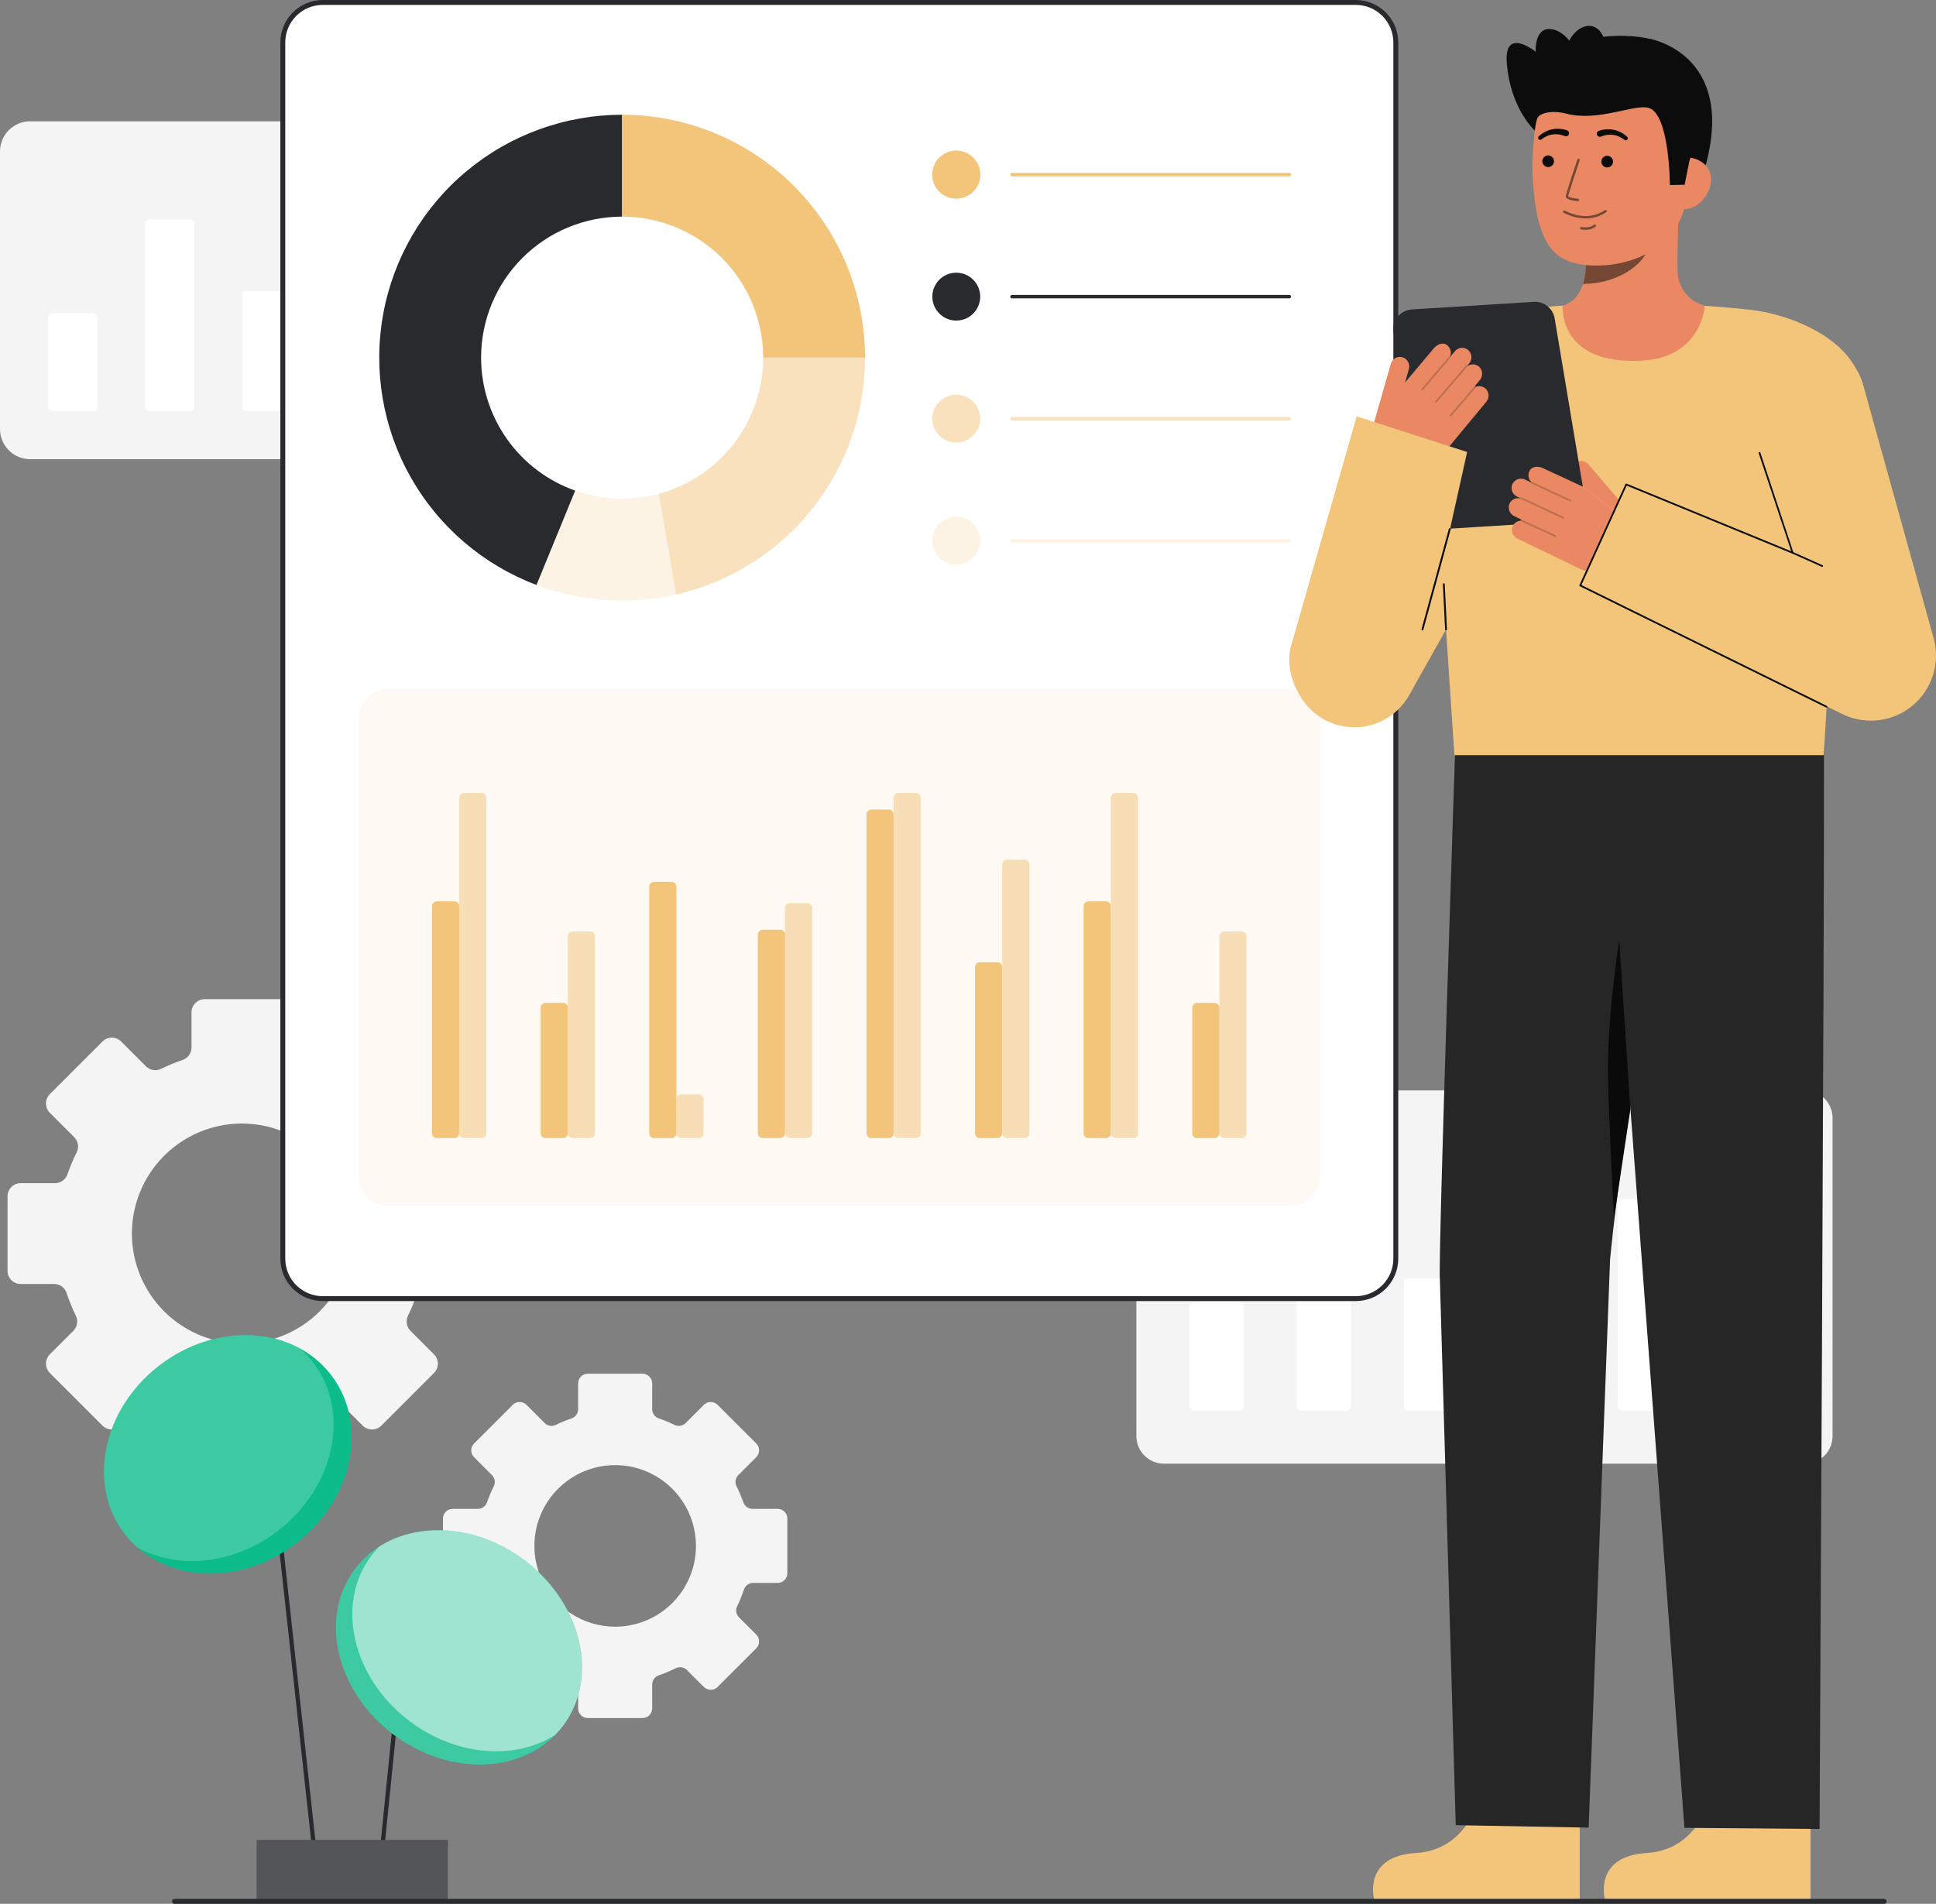 <svg width="788" height="775" viewBox="0 0 788 775" fill="none" xmlns="http://www.w3.org/2000/svg">
<rect x="0" y="0" width="788" height="775" fill="#808080" stroke="none"/>
<g clip-path="url(#clip0_2433_1447)">
<path d="M316.521 614.225H306.272C305.457 614.226 304.662 613.974 303.997 613.503C303.332 613.032 302.83 612.366 302.56 611.597C301.775 609.345 300.847 607.144 299.781 605.01C299.413 604.272 299.287 603.436 299.421 602.622C299.555 601.808 299.942 601.057 300.528 600.476L307.813 593.191C308.553 592.45 308.968 591.445 308.968 590.398C308.968 589.351 308.553 588.346 307.813 587.605L292.074 571.877C291.334 571.136 290.329 570.721 289.282 570.721C288.235 570.721 287.23 571.136 286.489 571.877L279.074 579.294C278.496 579.873 277.753 580.257 276.946 580.394C276.14 580.53 275.311 580.411 274.575 580.053C272.482 579.031 270.325 578.142 268.119 577.392C267.342 577.127 266.668 576.626 266.19 575.958C265.713 575.289 265.457 574.488 265.458 573.667V563.16C265.459 562.642 265.357 562.129 265.158 561.65C264.96 561.171 264.669 560.736 264.303 560.369C263.936 560.003 263.501 559.712 263.022 559.514C262.543 559.315 262.03 559.213 261.512 559.213H239.261C238.743 559.213 238.23 559.315 237.751 559.514C237.272 559.712 236.837 560.003 236.47 560.369C236.104 560.736 235.813 561.171 235.615 561.65C235.416 562.129 235.314 562.642 235.315 563.16V573.667C235.316 574.488 235.06 575.289 234.583 575.957C234.106 576.626 233.432 577.127 232.654 577.392C230.448 578.142 228.292 579.031 226.199 580.053C225.463 580.411 224.634 580.53 223.828 580.394C223.021 580.258 222.277 579.873 221.7 579.294L214.284 571.877C213.543 571.136 212.538 570.721 211.491 570.721C210.444 570.721 209.439 571.136 208.699 571.877L192.961 587.608C192.221 588.349 191.805 589.354 191.805 590.401C191.805 591.448 192.221 592.453 192.961 593.194L200.245 600.479C200.831 601.06 201.218 601.811 201.352 602.625C201.486 603.439 201.36 604.275 200.992 605.013C199.926 607.146 199 609.347 198.22 611.6C197.948 612.369 197.445 613.035 196.779 613.505C196.113 613.976 195.318 614.228 194.502 614.228H184.251C183.732 614.228 183.219 614.33 182.74 614.528C182.261 614.726 181.826 615.017 181.46 615.383C181.093 615.75 180.803 616.185 180.604 616.664C180.406 617.143 180.304 617.656 180.304 618.175V640.431C180.304 640.95 180.406 641.463 180.604 641.942C180.803 642.421 181.093 642.856 181.46 643.222C181.826 643.589 182.261 643.88 182.74 644.078C183.219 644.276 183.732 644.378 184.251 644.378H194.234C195.065 644.377 195.874 644.639 196.547 645.125C197.219 645.612 197.721 646.298 197.98 647.087C198.751 649.401 199.672 651.661 200.738 653.854C201.1 654.593 201.223 655.426 201.089 656.238C200.955 657.049 200.572 657.799 199.991 658.382L192.963 665.412C192.596 665.778 192.306 666.213 192.107 666.691C191.909 667.17 191.807 667.683 191.807 668.201C191.807 668.719 191.909 669.232 192.107 669.71C192.306 670.189 192.596 670.624 192.963 670.99L208.701 686.729C209.441 687.469 210.446 687.885 211.493 687.885C212.54 687.885 213.545 687.469 214.286 686.729L221.176 679.837C221.764 679.252 222.52 678.866 223.339 678.735C224.158 678.603 224.997 678.733 225.738 679.105C227.967 680.219 230.27 681.18 232.629 681.98C233.412 682.245 234.092 682.748 234.574 683.418C235.056 684.089 235.316 684.893 235.318 685.719V695.439C235.317 695.957 235.419 696.471 235.617 696.951C235.815 697.43 236.105 697.866 236.472 698.233C236.838 698.6 237.274 698.891 237.753 699.09C238.232 699.289 238.745 699.391 239.264 699.391H261.512C262.031 699.391 262.544 699.289 263.023 699.09C263.503 698.892 263.938 698.6 264.305 698.233C264.671 697.866 264.962 697.43 265.16 696.951C265.358 696.471 265.459 695.957 265.458 695.439V685.719C265.46 684.893 265.72 684.089 266.202 683.418C266.684 682.748 267.364 682.245 268.146 681.98C270.506 681.18 272.809 680.219 275.038 679.105C275.779 678.733 276.618 678.603 277.437 678.735C278.256 678.866 279.012 679.252 279.6 679.837L286.49 686.729C287.231 687.469 288.236 687.885 289.283 687.885C290.33 687.885 291.335 687.469 292.075 686.729L307.814 670.99C308.18 670.623 308.471 670.189 308.669 669.71C308.867 669.232 308.97 668.719 308.97 668.201C308.97 667.683 308.867 667.17 308.669 666.692C308.471 666.213 308.18 665.778 307.814 665.412L300.784 658.382C300.205 657.799 299.821 657.049 299.687 656.238C299.553 655.426 299.676 654.593 300.038 653.854C301.104 651.662 302.026 649.401 302.796 647.087C303.055 646.299 303.557 645.612 304.229 645.125C304.902 644.639 305.711 644.377 306.542 644.378H316.522C317.04 644.378 317.554 644.276 318.033 644.078C318.512 643.88 318.947 643.589 319.313 643.222C319.68 642.856 319.97 642.421 320.169 641.942C320.367 641.463 320.469 640.95 320.469 640.431V618.175C320.469 617.656 320.368 617.142 320.169 616.663C319.971 616.184 319.681 615.748 319.314 615.381C318.947 615.014 318.512 614.723 318.033 614.525C317.553 614.326 317.04 614.224 316.521 614.225ZM250.389 662.191C243.885 662.191 237.526 660.262 232.117 656.648C226.709 653.034 222.493 647.897 220.004 641.887C217.515 635.877 216.863 629.264 218.133 622.884C219.402 616.504 222.534 610.643 227.134 606.043C231.733 601.443 237.593 598.311 243.973 597.042C250.353 595.773 256.966 596.424 262.975 598.913C268.985 601.403 274.122 605.619 277.736 611.027C281.349 616.436 283.278 622.795 283.278 629.3C283.278 638.024 279.813 646.389 273.645 652.558C267.478 658.726 259.112 662.191 250.389 662.191Z" fill="#F4F4F4"/>
<path d="M188.504 481.637H174.55C173.441 481.638 172.359 481.295 171.453 480.654C170.548 480.014 169.864 479.107 169.497 478.061C168.428 474.994 167.165 471.998 165.714 469.092C165.213 468.087 165.041 466.95 165.224 465.841C165.406 464.733 165.933 463.711 166.73 462.919L176.648 453.001C177.656 451.992 178.222 450.625 178.222 449.199C178.222 447.773 177.656 446.406 176.648 445.397L155.222 423.979C154.213 422.971 152.846 422.405 151.42 422.405C149.994 422.405 148.627 422.971 147.618 423.979L137.522 434.076C136.736 434.865 135.723 435.389 134.624 435.575C133.526 435.761 132.397 435.598 131.396 435.111C128.546 433.719 125.611 432.509 122.608 431.488C121.549 431.127 120.631 430.444 119.981 429.535C119.331 428.625 118.983 427.534 118.985 426.416V412.112C118.985 411.407 118.846 410.708 118.576 410.056C118.306 409.404 117.91 408.812 117.411 408.313C116.912 407.814 116.32 407.418 115.668 407.148C115.016 406.878 114.317 406.739 113.612 406.739H83.322C82.616 406.739 81.918 406.878 81.266 407.148C80.614 407.418 80.021 407.814 79.522 408.313C79.023 408.812 78.627 409.404 78.357 410.056C78.087 410.708 77.949 411.407 77.949 412.112V426.416C77.951 427.534 77.602 428.625 76.953 429.535C76.303 430.444 75.384 431.127 74.326 431.488C71.323 432.509 68.387 433.719 65.537 435.111C64.535 435.598 63.406 435.761 62.308 435.575C61.209 435.39 60.196 434.866 59.41 434.076L49.313 423.979C48.305 422.971 46.937 422.405 45.512 422.405C44.086 422.405 42.718 422.971 41.71 423.979L20.284 445.397C19.276 446.406 18.711 447.773 18.711 449.199C18.711 450.625 19.276 451.992 20.284 453.001L30.202 462.919C30.999 463.71 31.526 464.733 31.709 465.841C31.891 466.949 31.72 468.087 31.218 469.092C29.767 471.996 28.506 474.992 27.445 478.061C27.074 479.107 26.389 480.013 25.482 480.653C24.575 481.294 23.492 481.637 22.382 481.637H8.428C7.723 481.636 7.024 481.775 6.372 482.045C5.72 482.315 5.127 482.71 4.628 483.209C4.129 483.708 3.733 484.301 3.463 484.953C3.194 485.605 3.055 486.303 3.055 487.009V517.31C3.055 518.016 3.193 518.715 3.463 519.367C3.733 520.019 4.129 520.612 4.628 521.111C5.127 521.61 5.719 522.006 6.371 522.276C7.024 522.546 7.722 522.684 8.428 522.684H22.016C23.146 522.683 24.247 523.04 25.162 523.702C26.078 524.365 26.761 525.299 27.114 526.373C28.162 529.523 29.416 532.601 30.869 535.586C31.361 536.592 31.528 537.726 31.346 538.83C31.163 539.935 30.641 540.956 29.852 541.749L20.282 551.32C19.783 551.818 19.387 552.411 19.116 553.062C18.846 553.714 18.707 554.413 18.707 555.119C18.707 555.824 18.846 556.523 19.116 557.175C19.387 557.827 19.783 558.419 20.282 558.918L41.708 580.345C42.717 581.352 44.084 581.918 45.51 581.918C46.935 581.918 48.303 581.352 49.311 580.345L58.693 570.962C59.492 570.165 60.523 569.639 61.637 569.459C62.752 569.28 63.895 569.456 64.904 569.962C67.939 571.479 71.073 572.786 74.286 573.876C75.351 574.237 76.276 574.922 76.933 575.835C77.589 576.748 77.943 577.843 77.946 578.968V592.199C77.945 592.905 78.083 593.605 78.352 594.258C78.622 594.911 79.017 595.504 79.517 596.004C80.016 596.504 80.608 596.901 81.261 597.171C81.913 597.442 82.612 597.581 83.319 597.582H113.609C114.315 597.581 115.014 597.442 115.667 597.171C116.319 596.901 116.912 596.504 117.411 596.004C117.91 595.504 118.306 594.911 118.575 594.258C118.845 593.605 118.983 592.905 118.982 592.199V578.968C118.984 577.843 119.338 576.748 119.994 575.834C120.651 574.921 121.576 574.237 122.642 573.876C125.854 572.786 128.989 571.479 132.023 569.962C133.033 569.456 134.176 569.28 135.29 569.459C136.405 569.639 137.435 570.165 138.234 570.962L147.615 580.345C148.624 581.352 149.991 581.918 151.417 581.918C152.843 581.918 154.21 581.352 155.219 580.345L176.645 558.918C177.145 558.419 177.541 557.827 177.811 557.175C178.081 556.523 178.221 555.824 178.221 555.119C178.221 554.413 178.081 553.714 177.811 553.062C177.541 552.411 177.145 551.818 176.645 551.32L167.076 541.749C166.286 540.956 165.764 539.935 165.582 538.83C165.4 537.726 165.566 536.592 166.059 535.586C167.511 532.601 168.765 529.523 169.814 526.373C170.167 525.299 170.85 524.365 171.765 523.702C172.681 523.04 173.782 522.683 174.912 522.684H188.499C189.205 522.684 189.904 522.546 190.556 522.276C191.208 522.006 191.801 521.61 192.3 521.111C192.799 520.612 193.194 520.019 193.464 519.367C193.734 518.715 193.873 518.016 193.873 517.31V487.009C193.873 486.304 193.734 485.605 193.465 484.954C193.195 484.302 192.8 483.71 192.301 483.211C191.803 482.712 191.211 482.316 190.559 482.046C189.908 481.776 189.21 481.637 188.504 481.637ZM98.467 546.935C89.611 546.935 80.953 544.309 73.59 539.389C66.226 534.468 60.487 527.475 57.097 519.293C53.708 511.11 52.822 502.106 54.549 493.42C56.277 484.734 60.541 476.755 66.804 470.492C73.066 464.23 81.044 459.965 89.731 458.237C98.416 456.509 107.42 457.396 115.602 460.785C123.784 464.175 130.777 469.914 135.697 477.278C140.617 484.642 143.243 493.3 143.243 502.157C143.242 514.033 138.524 525.422 130.128 533.819C121.731 542.217 110.342 546.934 98.467 546.935Z" fill="#F4F4F4"/>
<path d="M109.067 572.782L107.34 572.971L128.652 767.729L130.378 767.541L109.067 572.782Z" fill="#292A2E"/>
<path d="M164.262 657.808L153.778 761.532L155.506 761.707L165.99 657.982L164.262 657.808Z" fill="#292A2E"/>
<path d="M182.291 748.994H104.498V774.241H182.291V748.994Z" fill="#292A2E"/>
<path opacity="0.2" d="M182.291 748.994H104.498V774.241H182.291V748.994Z" fill="white"/>
<path d="M229.19 702.505C243.927 682.918 236.902 652.764 213.499 635.154C190.096 617.545 159.177 619.148 144.44 638.736C129.703 658.323 136.728 688.477 160.132 706.087C183.535 723.697 214.453 722.093 229.19 702.505Z" fill="#0CBC8B"/>
<path opacity="0.2" d="M229.19 702.505C243.927 682.918 236.902 652.764 213.499 635.154C190.096 617.545 159.177 619.148 144.44 638.736C129.703 658.323 136.728 688.477 160.132 706.087C183.535 723.697 214.453 722.093 229.19 702.505Z" fill="white"/>
<path opacity="0.5" d="M229.187 702.509C228.197 703.83 227.117 705.081 225.955 706.254C209.732 716.618 185.787 714.986 166.792 700.69C143.391 683.084 136.367 652.931 151.106 633.343C152.096 632.025 153.173 630.774 154.33 629.598C170.56 619.225 194.497 620.865 213.501 635.154C236.901 652.767 243.925 682.921 229.187 702.509Z" fill="white"/>
<path d="M120.621 628.191C143.805 610.294 150.106 579.6 134.695 559.634C119.284 539.668 87.996 537.991 64.812 555.888C41.628 573.785 35.327 604.479 50.738 624.445C66.149 644.411 97.437 646.088 120.621 628.191Z" fill="#0CBC8B"/>
<path opacity="0.2" d="M113.278 623.056C95.323 636.925 72.504 639.039 55.964 630.01C54.05 628.324 52.302 626.458 50.743 624.439C35.329 604.479 41.63 573.781 64.813 555.888C82.768 542.026 105.586 539.905 122.119 548.927C124.037 550.613 125.788 552.481 127.347 554.505C142.762 574.465 136.461 605.162 113.278 623.056Z" fill="white"/>
<path d="M734.666 443.892H473.766C467.559 443.892 462.527 448.925 462.527 455.132V584.596C462.527 590.804 467.559 595.836 473.766 595.836H734.666C740.873 595.836 745.905 590.804 745.905 584.596V455.132C745.905 448.925 740.873 443.892 734.666 443.892Z" fill="#F4F4F4"/>
<path d="M635.054 530.172H616.967C615.865 530.172 614.972 531.065 614.972 532.166V572.259C614.972 573.36 615.865 574.253 616.967 574.253H635.054C636.155 574.253 637.048 573.36 637.048 572.259V532.166C637.048 531.065 636.155 530.172 635.054 530.172Z" fill="white"/>
<path d="M678.643 488.094H660.556C659.455 488.094 658.562 488.987 658.562 490.088V572.259C658.562 573.36 659.455 574.253 660.556 574.253H678.643C679.744 574.253 680.637 573.36 680.637 572.259V490.088C680.637 488.987 679.744 488.094 678.643 488.094Z" fill="white"/>
<path d="M722.232 520.291H704.145C703.044 520.291 702.151 521.183 702.151 522.285V572.259C702.151 573.36 703.044 574.253 704.145 574.253H722.232C723.334 574.253 724.227 573.36 724.227 572.259V522.285C724.227 521.183 723.334 520.291 722.232 520.291Z" fill="white"/>
<path d="M504.287 530.172H486.2C485.098 530.172 484.206 531.065 484.206 532.166V572.259C484.206 573.36 485.098 574.253 486.2 574.253H504.287C505.388 574.253 506.281 573.36 506.281 572.259V532.166C506.281 531.065 505.388 530.172 504.287 530.172Z" fill="white"/>
<path d="M547.876 488.094H529.789C528.688 488.094 527.795 488.987 527.795 490.088V572.259C527.795 573.36 528.688 574.253 529.789 574.253H547.876C548.977 574.253 549.87 573.36 549.87 572.259V490.088C549.87 488.987 548.977 488.094 547.876 488.094Z" fill="white"/>
<path d="M591.465 520.291H573.378C572.277 520.291 571.384 521.183 571.384 522.285V572.259C571.384 573.36 572.277 574.253 573.378 574.253H591.465C592.567 574.253 593.46 573.36 593.46 572.259V522.285C593.46 521.183 592.567 520.291 591.465 520.291Z" fill="white"/>
<path d="M625.065 53.535C625.065 53.535 614.719 44.579 613.293 25.464C612.184 10.668 625.07 21.065 625.07 21.065C625.07 21.065 624.376 10.4 632.004 11.968C639.631 13.535 643.2 24.926 643.2 24.926" fill="#0C0C0C"/>
<path d="M671.722 15.872C671.722 15.872 709.658 22.529 692.375 73.385H682.085" fill="#0C0C0C"/>
<path d="M696.788 729.6C696.788 729.6 692.274 752.993 670.369 754.302C648.463 755.61 653.213 773.057 653.213 773.057H736.923V731.232L696.788 729.6Z" fill="#F2C57A"/>
<path d="M742.601 302.792C742.601 302.792 742.338 295.759 742.393 311.713C742.601 371.225 740.618 744.533 740.618 744.533L685.612 744.071L652.29 300.373L742.601 302.792Z" fill="#262626"/>
<path d="M602.857 729.6C602.857 729.6 598.344 752.993 576.438 754.302C554.533 755.61 559.283 773.057 559.283 773.057H642.994V731.232L602.857 729.6Z" fill="#F2C57A"/>
<path d="M592.218 307.412C592.218 307.412 585.346 510.81 586.061 520.751L592.522 742.988L646.621 743.988L655.344 512.71C655.344 512.71 661.062 448.913 676.476 389.672C684.362 359.267 689.108 328.134 690.639 296.76L592.218 307.412Z" fill="#262626"/>
<path d="M663.587 451.622L659.078 382.633C659.078 382.633 654.444 411.314 654.444 436.035C654.444 448.118 656.932 495.96 656.932 495.96L663.587 451.622Z" fill="#0A0A0A"/>
<path d="M628.997 126.256C629.166 126.234 631.034 157.238 667.05 154.535C691.983 152.667 700.874 126.212 701.445 126.212C698.757 125.641 695.435 124.773 694.115 124.476C691.237 123.808 688.631 122.28 686.643 120.095C684.655 117.909 683.38 115.171 682.986 112.243C682.258 107.844 683.494 85.365 683.113 80.918L644.84 89.461C645.375 98.852 649.118 120.622 635.999 124.475C633.816 125.113 631.465 125.699 628.997 126.256Z" fill="#E98862"/>
<path opacity="0.52" d="M644.304 115.579C644.903 113.647 645.289 111.654 645.455 109.638C645.876 105.037 645.792 100.404 645.205 95.822C652.984 94.771 660.313 91.56 666.358 86.553C667.069 89.178 670.977 100.649 669.895 103.141C667.85 107.857 658.237 115.579 644.304 115.579Z" fill="#0C0C0C"/>
<path d="M651.097 108.088C666.253 107.746 684.923 99.434 686.553 79.001L688.025 60.564C689.655 40.129 680.244 22.708 661.006 21.175C641.767 19.639 626.066 35.057 624.435 55.491L623.783 63.654C623.609 66.46 623.626 69.275 623.833 72.079C624.333 79.495 625.111 90.774 629.592 98.665C633.824 106.115 641.415 108.306 651.097 108.088Z" fill="#E98862"/>
<path opacity="0.52" d="M645.359 88.925C642.241 88.858 639.182 88.058 636.429 86.591C636.314 86.533 636.227 86.431 636.187 86.308C636.147 86.185 636.158 86.052 636.216 85.936C636.275 85.821 636.377 85.734 636.5 85.694C636.622 85.654 636.756 85.665 636.871 85.724C642.811 88.741 648.389 88.731 653.002 85.695C653.094 85.631 653.191 85.571 653.29 85.517C653.407 85.461 653.54 85.453 653.663 85.495C653.785 85.537 653.885 85.626 653.942 85.742C653.998 85.858 654.007 85.992 653.964 86.114C653.922 86.236 653.833 86.337 653.717 86.393C653.68 86.413 653.617 86.454 653.537 86.509C651.112 88.111 648.265 88.952 645.359 88.925Z" fill="#0C0C0C"/>
<path opacity="0.52" d="M645.196 93.542C644.632 93.539 644.069 93.488 643.514 93.389C643.451 93.378 643.391 93.355 643.337 93.32C643.283 93.286 643.236 93.242 643.199 93.189C643.162 93.137 643.136 93.078 643.122 93.015C643.108 92.953 643.107 92.888 643.118 92.825C643.129 92.762 643.152 92.702 643.187 92.648C643.221 92.594 643.265 92.547 643.318 92.511C643.37 92.474 643.429 92.448 643.492 92.434C643.554 92.42 643.619 92.418 643.682 92.429C647.023 93.013 648.732 91.579 648.804 91.517C648.901 91.432 649.028 91.388 649.157 91.397C649.286 91.406 649.406 91.465 649.491 91.562C649.576 91.659 649.619 91.786 649.611 91.915C649.602 92.044 649.543 92.164 649.446 92.249C648.221 93.159 646.72 93.615 645.196 93.542Z" fill="#0C0C0C"/>
<path d="M630.142 68.022C631.455 68.022 632.519 66.958 632.519 65.645C632.519 64.332 631.455 63.268 630.142 63.268C628.829 63.268 627.765 64.332 627.765 65.645C627.765 66.958 628.829 68.022 630.142 68.022Z" fill="#0C0C0C"/>
<path d="M654.171 68.172C655.484 68.172 656.548 67.108 656.548 65.795C656.548 64.482 655.484 63.418 654.171 63.418C652.858 63.418 651.794 64.482 651.794 65.795C651.794 67.108 652.858 68.172 654.171 68.172Z" fill="#0C0C0C"/>
<path d="M684.862 85.13C690.708 85.597 695.947 79.721 696.413 73.874C696.879 68.026 692.397 64.424 686.551 63.958L683.225 67.635L679.835 84.731L684.862 85.13Z" fill="#E98862"/>
<path d="M584.249 194.513C585.383 207.842 590.902 290.996 591.992 307.413H742.313C743.163 292.606 746.976 227.86 750.196 198.905C753.27 171.275 759.301 157.442 754.88 149.273C747.657 135.923 727.917 128.208 714.458 126.386C706.24 125.274 693.878 124.476 693.878 124.476C693.878 124.476 692.831 145.65 667.874 146.829C633.9 148.428 636.168 124.476 636 124.476C630.496 124.476 599.055 127.96 591.362 132.52C570.401 144.933 581.841 166.268 584.249 194.513Z" fill="#F2C57A"/>
<path d="M679.671 75.337C679.671 75.337 679.634 46.267 670.979 43.891C665.214 42.31 650.485 49.65 637.529 46.267C631.859 44.786 626.312 45.843 625.576 48.518C625.284 49.578 622.741 33.902 632.518 22.79C640.304 13.944 663.908 12.88 674.366 16.653C703.317 27.099 687.672 65.313 687.672 65.313L685.688 75.202L679.671 75.337Z" fill="#0C0C0C"/>
<g opacity="0.52">
<path d="M642.283 81.859H642.245C640.362 81.715 637.217 81.26 637.324 79.85C637.415 78.682 641.584 66.32 642.06 64.914C642.101 64.793 642.188 64.694 642.303 64.637C642.417 64.581 642.549 64.572 642.67 64.612C642.791 64.653 642.891 64.74 642.947 64.855C643.004 64.969 643.013 65.101 642.972 65.222C641.121 70.698 638.346 79.13 638.284 79.924C638.443 80.272 640.368 80.749 642.319 80.9C642.442 80.911 642.556 80.969 642.638 81.061C642.719 81.154 642.762 81.274 642.757 81.398C642.753 81.521 642.701 81.638 642.613 81.724C642.525 81.811 642.407 81.86 642.283 81.862V81.859Z" fill="#0C0C0C"/>
</g>
<path d="M636.822 55.348C635.302 54.719 633.642 54.504 632.012 54.722C631.182 54.827 630.373 55.056 629.612 55.403C628.834 55.753 628.103 56.199 627.436 56.731L627.383 56.771C627.211 56.904 626.994 56.965 626.778 56.94C626.562 56.915 626.365 56.806 626.228 56.637C626.091 56.468 626.025 56.253 626.045 56.036C626.066 55.82 626.17 55.62 626.336 55.479C627.074 54.792 627.897 54.201 628.784 53.721C629.683 53.229 630.651 52.875 631.656 52.67C632.662 52.454 633.693 52.378 634.72 52.442C635.777 52.497 636.82 52.703 637.819 53.054C638.129 53.166 638.383 53.396 638.524 53.694C638.666 53.993 638.684 54.335 638.574 54.647C638.465 54.958 638.237 55.214 637.939 55.358C637.642 55.501 637.3 55.522 636.988 55.415C636.958 55.404 636.928 55.393 636.9 55.38L636.822 55.348Z" fill="#0C0C0C"/>
<path d="M650.78 53.253C652.762 52.57 654.892 52.438 656.943 52.87C657.948 53.074 658.916 53.429 659.815 53.92C660.702 54.401 661.525 54.992 662.263 55.68C662.427 55.821 662.529 56.02 662.548 56.235C662.567 56.45 662.502 56.664 662.366 56.832C662.23 57 662.035 57.109 661.82 57.135C661.606 57.161 661.39 57.103 661.218 56.973L661.163 56.931C660.496 56.398 659.765 55.953 658.987 55.603C658.226 55.255 657.417 55.026 656.587 54.921C654.957 54.703 653.297 54.918 651.777 55.547L651.707 55.578C651.403 55.714 651.057 55.724 650.746 55.605C650.435 55.486 650.183 55.249 650.047 54.945C649.911 54.641 649.901 54.295 650.02 53.983C650.139 53.672 650.376 53.421 650.68 53.285C650.713 53.276 650.746 53.263 650.78 53.253Z" fill="#0C0C0C"/>
<path d="M652.809 24.284C654.568 17.998 652.532 11.933 648.262 10.738C643.991 9.542 639.104 13.67 637.344 19.956C635.585 26.242 637.621 32.307 641.891 33.502C646.162 34.697 651.05 30.57 652.809 24.284Z" fill="#0C0C0C"/>
<path d="M244.253 49.375H12.269C5.493 49.375 0 54.868 0 61.645V174.649C0 181.426 5.493 186.919 12.269 186.919H244.253C251.028 186.919 256.521 181.426 256.521 174.649V61.645C256.521 54.868 251.028 49.375 244.253 49.375Z" fill="#F4F4F4"/>
<path d="M156.176 127.477H139.802C138.805 127.477 137.997 128.284 137.997 129.281V165.576C137.997 166.572 138.805 167.38 139.802 167.38H156.176C157.173 167.38 157.981 166.572 157.981 165.576V129.281C157.981 128.284 157.173 127.477 156.176 127.477Z" fill="white"/>
<path d="M195.635 89.386H179.26C178.264 89.386 177.456 90.194 177.456 91.191V165.576C177.456 166.572 178.264 167.38 179.26 167.38H195.635C196.632 167.38 197.439 166.572 197.439 165.576V91.191C197.439 90.194 196.632 89.386 195.635 89.386Z" fill="white"/>
<path d="M235.093 118.532H218.718C217.722 118.532 216.914 119.34 216.914 120.337V165.576C216.914 166.572 217.722 167.38 218.718 167.38H235.093C236.089 167.38 236.897 166.572 236.897 165.576V120.337C236.897 119.34 236.089 118.532 235.093 118.532Z" fill="white"/>
<path d="M37.803 127.477H21.429C20.432 127.477 19.624 128.284 19.624 129.281V165.576C19.624 166.572 20.432 167.38 21.429 167.38H37.803C38.8 167.38 39.608 166.572 39.608 165.576V129.281C39.608 128.284 38.8 127.477 37.803 127.477Z" fill="white"/>
<path d="M77.261 89.386H60.886C59.89 89.386 59.082 90.194 59.082 91.191V165.576C59.082 166.572 59.89 167.38 60.886 167.38H77.261C78.257 167.38 79.065 166.572 79.065 165.576V91.191C79.065 90.194 78.257 89.386 77.261 89.386Z" fill="white"/>
<path d="M116.719 118.532H100.344C99.348 118.532 98.54 119.34 98.54 120.337V165.576C98.54 166.572 99.348 167.38 100.344 167.38H116.719C117.715 167.38 118.523 166.572 118.523 165.576V120.337C118.523 119.34 117.715 118.532 116.719 118.532Z" fill="white"/>
<path d="M551.87 1H131.362C122.385 1 115.107 8.278 115.107 17.255V512.385C115.107 521.363 122.385 528.64 131.362 528.64H551.87C560.847 528.64 568.124 521.363 568.124 512.385V17.255C568.124 8.278 560.847 1 551.87 1Z" fill="white"/>
<path d="M551.87 529.64H131.362C126.787 529.635 122.402 527.815 119.167 524.58C115.932 521.345 114.113 516.96 114.107 512.385V17.255C114.113 12.68 115.932 8.295 119.167 5.06C122.402 1.825 126.787 0.005 131.362 0L551.87 0C556.444 0.005 560.83 1.825 564.064 5.06C567.299 8.295 569.119 12.68 569.124 17.255V512.385C569.119 516.96 567.299 521.345 564.064 524.58C560.83 527.815 556.444 529.635 551.87 529.64ZM131.362 1.999C127.317 2.004 123.44 3.613 120.58 6.473C117.72 9.333 116.112 13.21 116.107 17.255V512.385C116.112 516.429 117.72 520.307 120.58 523.167C123.44 526.027 127.317 527.636 131.362 527.641H551.87C555.914 527.636 559.791 526.027 562.651 523.167C565.511 520.307 567.12 516.429 567.125 512.385V17.255C567.12 13.21 565.511 9.333 562.651 6.473C559.791 3.613 555.914 2.004 551.87 1.999H131.362Z" fill="#292A2E"/>
<path d="M389.227 80.829C394.608 80.829 398.97 76.466 398.97 71.085C398.97 65.703 394.608 61.341 389.227 61.341C383.845 61.341 379.483 65.703 379.483 71.085C379.483 76.466 383.845 80.829 389.227 80.829Z" fill="#F2C57A"/>
<path d="M389.227 80.829C394.608 80.829 398.97 76.466 398.97 71.085C398.97 65.703 394.608 61.341 389.227 61.341C383.845 61.341 379.483 65.703 379.483 71.085C379.483 76.466 383.845 80.829 389.227 80.829Z" fill="#F2C57A"/>
<path d="M389.227 130.499C394.608 130.499 398.97 126.136 398.97 120.754C398.97 115.373 394.608 111.01 389.227 111.01C383.845 111.01 379.483 115.373 379.483 120.754C379.483 126.136 383.845 130.499 389.227 130.499Z" fill="#292A2E"/>
<path opacity="0.5" d="M389.227 180.169C394.608 180.169 398.97 175.806 398.97 170.424C398.97 165.043 394.608 160.68 389.227 160.68C383.845 160.68 379.483 165.043 379.483 170.424C379.483 175.806 383.845 180.169 389.227 180.169Z" fill="#F2C57A"/>
<path opacity="0.2" d="M389.227 229.839C394.608 229.839 398.97 225.476 398.97 220.094C398.97 214.713 394.608 210.35 389.227 210.35C383.845 210.35 379.483 214.713 379.483 220.094C379.483 225.476 383.845 229.839 389.227 229.839Z" fill="#F2C57A"/>
<path d="M195.817 145.589C195.82 157.467 199.505 169.051 206.365 178.746C213.225 188.442 222.922 195.772 234.121 199.727L218.37 238.132C196.709 229.968 178.598 214.462 167.194 194.317C155.79 174.171 151.814 150.663 155.961 127.888C160.107 105.112 172.113 84.514 189.885 69.681C207.658 54.848 230.071 46.721 253.22 46.716V88.185C237.996 88.185 223.395 94.233 212.63 104.998C201.865 115.764 195.817 130.365 195.817 145.589Z" fill="#292A2E"/>
<path d="M352.089 145.589H310.622C310.622 130.365 304.574 115.764 293.809 104.998C283.044 94.233 268.443 88.185 253.22 88.185V46.716C279.441 46.717 304.588 57.135 323.129 75.677C341.67 94.219 352.087 119.367 352.089 145.589Z" fill="#F2C57A"/>
<path opacity="0.5" d="M352.089 145.589C352.087 167.993 344.479 189.732 330.513 207.248C316.546 224.764 297.047 237.02 275.207 242.01L268.181 201.022C280.363 197.73 291.121 190.517 298.793 180.498C306.465 170.479 310.624 158.212 310.626 145.593L352.089 145.589Z" fill="#F2C57A"/>
<path opacity="0.2" d="M275.207 242.01C256.291 246.295 236.534 244.948 218.374 238.136L234.124 199.727C245.088 203.575 256.958 204.024 268.181 201.018L275.207 242.01Z" fill="#F2C57A"/>
<path d="M524.771 71.791H411.909C411.722 71.791 411.542 71.717 411.409 71.585C411.277 71.452 411.202 71.272 411.202 71.085C411.202 70.897 411.277 70.718 411.409 70.585C411.542 70.452 411.722 70.378 411.909 70.378H524.771C524.958 70.378 525.138 70.452 525.271 70.585C525.403 70.718 525.478 70.897 525.478 71.085C525.478 71.272 525.403 71.452 525.271 71.585C525.138 71.717 524.958 71.791 524.771 71.791Z" fill="#F2C57A"/>
<path d="M524.771 121.465H411.909C411.722 121.465 411.542 121.391 411.409 121.258C411.277 121.126 411.202 120.946 411.202 120.759C411.202 120.571 411.277 120.391 411.409 120.259C411.542 120.126 411.722 120.052 411.909 120.052H524.771C524.958 120.052 525.138 120.126 525.271 120.259C525.403 120.391 525.478 120.571 525.478 120.759C525.478 120.946 525.403 121.126 525.271 121.258C525.138 121.391 524.958 121.465 524.771 121.465Z" fill="#292A2E"/>
<g opacity="0.5">
<path d="M524.771 171.131H411.909C411.726 171.124 411.553 171.047 411.426 170.915C411.3 170.783 411.229 170.608 411.229 170.425C411.229 170.242 411.3 170.066 411.426 169.935C411.553 169.803 411.726 169.725 411.909 169.719H524.771C524.866 169.715 524.961 169.731 525.049 169.764C525.138 169.798 525.219 169.85 525.288 169.916C525.356 169.982 525.411 170.061 525.448 170.148C525.485 170.236 525.504 170.33 525.504 170.425C525.504 170.52 525.485 170.614 525.448 170.701C525.411 170.789 525.356 170.868 525.288 170.934C525.219 171 525.138 171.051 525.049 171.085C524.961 171.119 524.866 171.135 524.771 171.131Z" fill="#F2C57A"/>
</g>
<g opacity="0.2">
<path d="M524.771 220.801H411.909C411.726 220.794 411.553 220.717 411.426 220.585C411.3 220.453 411.229 220.278 411.229 220.095C411.229 219.912 411.3 219.736 411.426 219.604C411.553 219.473 411.726 219.395 411.909 219.388H524.771C524.866 219.385 524.961 219.4 525.049 219.434C525.138 219.468 525.219 219.52 525.288 219.586C525.356 219.652 525.411 219.731 525.448 219.818C525.485 219.906 525.504 220 525.504 220.095C525.504 220.19 525.485 220.284 525.448 220.371C525.411 220.459 525.356 220.538 525.288 220.604C525.219 220.67 525.138 220.721 525.049 220.755C524.961 220.789 524.866 220.805 524.771 220.801Z" fill="#F2C57A"/>
</g>
<g opacity="0.1">
<path d="M525.257 490.751H157.975C154.781 490.747 151.72 489.477 149.462 487.219C147.204 484.961 145.934 481.899 145.931 478.706V292.617C145.934 289.423 147.205 286.362 149.462 284.104C151.72 281.846 154.782 280.576 157.975 280.572H525.257C528.45 280.575 531.511 281.846 533.769 284.104C536.027 286.362 537.297 289.423 537.301 292.617V478.706C537.297 481.899 536.027 484.961 533.769 487.219C531.511 489.477 528.45 490.747 525.257 490.751Z" fill="#F2C57A"/>
</g>
<path opacity="0.5" d="M195.997 322.785H188.846C187.77 322.785 186.898 323.657 186.898 324.733V461.335C186.898 462.411 187.77 463.284 188.846 463.284H195.997C197.073 463.284 197.945 462.411 197.945 461.335V324.733C197.945 323.657 197.073 322.785 195.997 322.785Z" fill="#F2C57A"/>
<path d="M184.949 366.913H177.798C176.722 366.913 175.85 367.786 175.85 368.862V461.336C175.85 462.412 176.722 463.285 177.798 463.285H184.949C186.025 463.285 186.897 462.412 186.897 461.336V368.862C186.897 367.786 186.025 366.913 184.949 366.913Z" fill="#F2C57A"/>
<path opacity="0.5" d="M284.407 445.507H277.256C276.18 445.507 275.308 446.379 275.308 447.456V461.337C275.308 462.413 276.18 463.285 277.256 463.285H284.407C285.483 463.285 286.355 462.413 286.355 461.337V447.456C286.355 446.379 285.483 445.507 284.407 445.507Z" fill="#F2C57A"/>
<path d="M273.36 358.979H266.209C265.133 358.979 264.261 359.851 264.261 360.927V461.336C264.261 462.412 265.133 463.284 266.209 463.284H273.36C274.436 463.284 275.308 462.412 275.308 461.336V360.927C275.308 359.851 274.436 358.979 273.36 358.979Z" fill="#F2C57A"/>
<path opacity="0.5" d="M240.202 379.186H233.051C231.975 379.186 231.103 380.058 231.103 381.134V461.335C231.103 462.411 231.975 463.284 233.051 463.284H240.202C241.278 463.284 242.15 462.411 242.15 461.335V381.134C242.15 380.058 241.278 379.186 240.202 379.186Z" fill="#F2C57A"/>
<path d="M229.154 408.243H222.003C220.927 408.243 220.055 409.116 220.055 410.192V461.335C220.055 462.411 220.927 463.284 222.003 463.284H229.154C230.23 463.284 231.102 462.411 231.102 461.335V410.192C231.102 409.116 230.23 408.243 229.154 408.243Z" fill="#F2C57A"/>
<path opacity="0.5" d="M417.022 349.958H409.872C408.796 349.958 407.923 350.831 407.923 351.907V461.336C407.923 462.413 408.796 463.285 409.872 463.285H417.022C418.098 463.285 418.971 462.413 418.971 461.336V351.907C418.971 350.831 418.098 349.958 417.022 349.958Z" fill="#F2C57A"/>
<path d="M405.975 391.681H398.824C397.748 391.681 396.876 392.554 396.876 393.63V461.337C396.876 462.413 397.748 463.285 398.824 463.285H405.975C407.051 463.285 407.923 462.413 407.923 461.337V393.63C407.923 392.554 407.051 391.681 405.975 391.681Z" fill="#F2C57A"/>
<path opacity="0.5" d="M328.612 367.635H321.461C320.385 367.635 319.513 368.508 319.513 369.584V461.336C319.513 462.412 320.385 463.284 321.461 463.284H328.612C329.688 463.284 330.56 462.412 330.56 461.336V369.584C330.56 368.508 329.688 367.635 328.612 367.635Z" fill="#F2C57A"/>
<path d="M317.565 378.464H310.414C309.338 378.464 308.466 379.336 308.466 380.413V461.336C308.466 462.412 309.338 463.284 310.414 463.284H317.565C318.641 463.284 319.513 462.412 319.513 461.336V380.413C319.513 379.336 318.641 378.464 317.565 378.464Z" fill="#F2C57A"/>
<path opacity="0.5" d="M372.817 322.785H365.667C364.591 322.785 363.718 323.657 363.718 324.733V461.335C363.718 462.411 364.591 463.284 365.667 463.284H372.817C373.893 463.284 374.765 462.411 374.765 461.335V324.733C374.765 323.657 373.893 322.785 372.817 322.785Z" fill="#F2C57A"/>
<path d="M361.77 329.553H354.619C353.543 329.553 352.671 330.425 352.671 331.501V461.335C352.671 462.412 353.543 463.284 354.619 463.284H361.77C362.846 463.284 363.718 462.412 363.718 461.335V331.501C363.718 330.425 362.846 329.553 361.77 329.553Z" fill="#F2C57A"/>
<path opacity="0.5" d="M461.227 322.785H454.077C453.001 322.785 452.128 323.657 452.128 324.733V461.335C452.128 462.411 453.001 463.284 454.077 463.284H461.227C462.303 463.284 463.176 462.411 463.176 461.335V324.733C463.176 323.657 462.303 322.785 461.227 322.785Z" fill="#F2C57A"/>
<path d="M450.18 366.913H443.029C441.953 366.913 441.081 367.786 441.081 368.862V461.336C441.081 462.412 441.953 463.285 443.029 463.285H450.18C451.256 463.285 452.128 462.412 452.128 461.336V368.862C452.128 367.786 451.256 366.913 450.18 366.913Z" fill="#F2C57A"/>
<path opacity="0.5" d="M505.432 379.186H498.282C497.206 379.186 496.333 380.058 496.333 381.134V461.335C496.333 462.411 497.206 463.284 498.282 463.284H505.432C506.508 463.284 507.381 462.411 507.381 461.335V381.134C507.381 380.058 506.508 379.186 505.432 379.186Z" fill="#F2C57A"/>
<path d="M494.385 408.243H487.235C486.158 408.243 485.286 409.116 485.286 410.192V461.335C485.286 462.411 486.158 463.284 487.235 463.284H494.385C495.461 463.284 496.333 462.411 496.333 461.335V410.192C496.333 409.116 495.461 408.243 494.385 408.243Z" fill="#F2C57A"/>
<path d="M551.252 296.068C546.805 296.061 542.436 294.891 538.581 292.674C534.725 290.458 531.517 287.271 529.273 283.431C527.03 279.591 525.83 275.23 525.792 270.783C525.755 266.336 526.881 261.956 529.059 258.078L589.82 149.999C591.452 147.065 593.648 144.483 596.281 142.399C598.913 140.316 601.932 138.774 605.163 137.861C608.393 136.948 611.773 136.682 615.106 137.078C618.44 137.474 621.663 138.526 624.589 140.171C627.516 141.816 630.088 144.024 632.159 146.666C634.23 149.309 635.759 152.334 636.658 155.569C637.556 158.804 637.807 162.185 637.395 165.517C636.984 168.849 635.918 172.067 634.26 174.986L573.499 283.065C571.281 287.014 568.05 290.3 564.14 292.586C560.23 294.871 555.781 296.073 551.252 296.068Z" fill="#F2C57A"/>
<path d="M588.572 256.246L587.664 237.816" stroke="#0C0C0C" stroke-width="0.75" stroke-linecap="round" stroke-linejoin="round"/>
<path d="M662.244 207.404L646.523 189C646.185 188.605 645.77 188.282 645.303 188.052C644.836 187.822 644.327 187.69 643.808 187.663C643.288 187.637 642.768 187.716 642.28 187.897C641.792 188.077 641.346 188.355 640.97 188.714C640.264 189.434 639.859 190.394 639.835 191.402C639.81 192.409 640.17 193.388 640.84 194.141L644.199 198.074L661.007 210.84L662.244 207.404Z" fill="#E98862"/>
<path d="M637.585 212.255L587.943 215.349C585.95 215.473 583.982 214.854 582.419 213.612C580.855 212.37 579.808 210.593 579.478 208.623L567.214 135.361C567.027 134.246 567.077 133.104 567.36 132.009C567.642 130.915 568.152 129.892 568.855 129.006C569.558 128.121 570.44 127.393 571.442 126.87C572.445 126.347 573.546 126.04 574.674 125.97L624.316 122.877C626.309 122.753 628.277 123.372 629.84 124.614C631.404 125.856 632.451 127.634 632.78 129.603L645.042 202.864C645.229 203.979 645.179 205.121 644.897 206.215C644.614 207.31 644.105 208.333 643.402 209.218C642.699 210.103 641.818 210.831 640.816 211.354C639.814 211.878 638.713 212.185 637.585 212.255Z" fill="#292A2E"/>
<path d="M644.199 198.073L627.904 190.53C626.105 189.66 623.344 189.742 622.501 191.822C622.125 192.601 622.024 193.485 622.214 194.329C622.405 195.173 622.876 195.927 623.551 196.469C623.537 196.485 623.525 196.502 623.516 196.52C623.511 196.534 623.508 196.549 623.506 196.564L620.733 195.221C620.223 194.974 619.664 194.844 619.096 194.839C618.529 194.834 617.968 194.956 617.453 195.194C616.938 195.433 616.483 195.782 616.12 196.218C615.757 196.654 615.495 197.165 615.353 197.715C615.145 198.595 615.247 199.52 615.643 200.333C616.038 201.146 616.703 201.798 617.524 202.177L618.704 202.749C618.703 202.792 618.709 202.835 618.724 202.875C617.847 202.675 616.927 202.791 616.126 203.203C615.326 203.614 614.696 204.294 614.347 205.123C613.989 206.066 614.003 207.108 614.385 208.041C614.767 208.973 615.489 209.726 616.405 210.146L619.304 211.546C619.248 211.555 619.196 211.577 619.151 211.611C619.106 211.644 619.069 211.688 619.044 211.739C619.016 211.803 619.008 211.875 619.022 211.945C618.206 211.981 617.424 212.278 616.789 212.792C616.155 213.306 615.702 214.009 615.496 214.8C615.288 215.68 615.39 216.605 615.786 217.418C616.181 218.232 616.846 218.884 617.667 219.263L642.383 231.234C645.841 232.908 649.72 233.512 653.523 232.967C657.326 232.422 660.88 230.754 663.729 228.176L672.901 219.878L644.199 198.073Z" fill="#E98862"/>
<g opacity="0.2">
<path d="M639.641 204.019C639.6 204.101 639.529 204.165 639.442 204.195C639.354 204.226 639.259 204.221 639.175 204.183L623.68 196.985C623.638 196.965 623.601 196.937 623.569 196.903C623.538 196.869 623.514 196.829 623.498 196.785C623.482 196.741 623.475 196.695 623.477 196.648C623.479 196.602 623.49 196.556 623.51 196.514C623.53 196.472 623.558 196.435 623.592 196.403C623.626 196.372 623.666 196.348 623.71 196.332C623.754 196.316 623.8 196.309 623.846 196.311C623.893 196.313 623.938 196.324 623.98 196.344L639.475 203.537C639.56 203.576 639.626 203.648 639.658 203.736C639.691 203.824 639.687 203.922 639.647 204.007L639.641 204.019Z" fill="#0C0C0C"/>
</g>
<g opacity="0.2">
<path d="M636.657 210.94C636.616 211.023 636.545 211.086 636.458 211.117C636.371 211.148 636.275 211.143 636.191 211.105L618.905 203.077C618.82 203.037 618.754 202.966 618.722 202.877C618.69 202.789 618.694 202.692 618.733 202.607C618.775 202.524 618.847 202.461 618.934 202.429C619.021 202.397 619.117 202.399 619.203 202.435L636.489 210.463C636.574 210.503 636.64 210.574 636.672 210.662C636.704 210.75 636.7 210.848 636.661 210.933L636.657 210.94Z" fill="#0C0C0C"/>
</g>
<g opacity="0.2">
<path d="M633.469 218.451C633.428 218.534 633.357 218.597 633.27 218.628C633.183 218.659 633.087 218.654 633.003 218.616L619.214 212.212C619.172 212.192 619.134 212.164 619.103 212.13C619.071 212.095 619.047 212.055 619.031 212.012C619.015 211.968 619.008 211.922 619.011 211.875C619.013 211.829 619.024 211.783 619.044 211.741C619.063 211.699 619.091 211.661 619.125 211.63C619.16 211.599 619.2 211.574 619.243 211.559C619.287 211.543 619.333 211.536 619.38 211.538C619.426 211.54 619.472 211.551 619.514 211.571L633.303 217.974C633.388 218.014 633.453 218.086 633.485 218.174C633.518 218.262 633.513 218.359 633.474 218.444L633.469 218.451Z" fill="#0C0C0C"/>
</g>
<path d="M643.198 238.332L750.419 290.929C754.958 293.02 759.996 293.784 764.952 293.133C769.907 292.483 774.577 290.444 778.424 287.253C782.27 284.062 785.136 279.848 786.69 275.098C788.244 270.347 788.423 265.254 787.206 260.407L758.576 157.467C756.866 150.649 752.518 144.791 746.488 141.179C740.458 137.568 733.241 136.499 726.424 138.209C712.229 141.771 704.606 156.166 708.168 170.363L730.63 226.022L661.926 197.215L643.198 238.332Z" fill="#F2C57A"/>
<path d="M743.364 288.042C743.331 288.036 743.3 288.025 743.27 288.011L643.044 238.65C642.961 238.61 642.897 238.539 642.866 238.452C642.834 238.365 642.838 238.27 642.876 238.186L661.602 197.069C661.639 196.985 661.708 196.918 661.794 196.885C661.88 196.851 661.976 196.853 662.061 196.889L729.088 224.411L715.822 184.455C715.81 184.411 715.806 184.364 715.811 184.318C715.817 184.272 715.831 184.227 715.854 184.187C715.876 184.146 715.907 184.111 715.943 184.082C715.98 184.053 716.021 184.032 716.066 184.019C716.11 184.006 716.157 184.003 716.203 184.008C716.249 184.013 716.294 184.028 716.334 184.05C716.375 184.073 716.411 184.103 716.439 184.14C716.468 184.176 716.49 184.218 716.502 184.262L729.968 224.926C729.986 224.99 729.986 225.058 729.967 225.122C729.948 225.186 729.912 225.243 729.862 225.288C729.812 225.332 729.75 225.361 729.685 225.372C729.619 225.383 729.551 225.375 729.49 225.349L662.103 197.674L643.663 238.162L743.578 287.372C743.654 287.41 743.715 287.473 743.748 287.551C743.781 287.629 743.785 287.717 743.759 287.798C743.733 287.879 743.679 287.948 743.606 287.992C743.534 288.036 743.448 288.053 743.364 288.039V288.042Z" fill="#0C0C0C"/>
<path d="M741.65 230.77C741.621 230.765 741.593 230.757 741.566 230.745L729.486 225.347C729.443 225.328 729.405 225.301 729.373 225.267C729.342 225.233 729.317 225.194 729.3 225.15C729.283 225.107 729.276 225.061 729.277 225.015C729.278 224.968 729.288 224.923 729.307 224.88C729.326 224.838 729.353 224.8 729.387 224.768C729.421 224.736 729.46 224.711 729.504 224.694C729.547 224.678 729.593 224.67 729.639 224.671C729.686 224.673 729.731 224.683 729.774 224.702L741.855 230.1C741.932 230.136 741.994 230.198 742.029 230.275C742.064 230.353 742.07 230.441 742.046 230.522C742.022 230.604 741.969 230.674 741.897 230.719C741.825 230.765 741.739 230.783 741.655 230.77H741.65Z" fill="#0C0C0C"/>
<path d="M605.08 158.647C604.565 158.002 603.855 157.54 603.057 157.332C602.258 157.124 601.413 157.179 600.649 157.491C600.644 157.444 600.627 157.398 600.6 157.359C600.573 157.319 600.537 157.287 600.495 157.264C600.452 157.242 600.405 157.231 600.357 157.231C600.31 157.231 600.263 157.243 600.22 157.265L602.305 154.746C602.946 154.001 603.287 153.046 603.264 152.063C603.24 151.081 602.853 150.143 602.177 149.43C601.52 148.781 600.651 148.39 599.729 148.332C598.807 148.273 597.895 148.549 597.161 149.109C597.161 149.071 597.125 149.043 597.11 149.009L597.963 147.979C598.548 147.297 598.882 146.435 598.908 145.537C598.934 144.639 598.651 143.759 598.106 143.044C597.751 142.598 597.301 142.237 596.788 141.986C596.276 141.736 595.714 141.604 595.143 141.598C594.573 141.592 594.009 141.714 593.491 141.954C592.974 142.195 592.517 142.547 592.153 142.986L590.184 145.366C590.173 145.354 590.175 145.335 590.162 145.324C590.149 145.313 590.122 145.315 590.104 145.304C590.496 144.53 590.614 143.645 590.437 142.796C590.261 141.946 589.801 141.182 589.133 140.628C587.501 139.086 584.955 140.16 583.682 141.7L571.648 155.981L571.994 155.335L573.42 150.344C573.709 149.405 573.638 148.392 573.222 147.502C572.807 146.612 572.075 145.908 571.17 145.526C570.674 145.335 570.143 145.25 569.612 145.275C569.081 145.3 568.561 145.436 568.085 145.673C567.609 145.91 567.187 146.244 566.847 146.653C566.507 147.062 566.256 147.537 566.11 148.049L559.459 171.322L557.845 176.974C557.07 179.684 557.383 182.59 558.717 185.074C560.05 187.558 562.3 189.423 564.987 190.275L566.745 190.832C570.407 191.992 574.333 192.032 578.018 190.947C581.703 189.862 584.981 187.7 587.43 184.74L604.937 163.58C605.522 162.899 605.856 162.037 605.882 161.139C605.908 160.241 605.625 159.361 605.08 158.647Z" fill="#E98862"/>
<g opacity="0.2">
<path d="M578.611 158.847C578.682 158.905 578.774 158.933 578.865 158.925C578.957 158.916 579.042 158.873 579.102 158.803L590.199 145.821C590.232 145.787 590.257 145.745 590.274 145.7C590.291 145.655 590.298 145.607 590.295 145.56C590.293 145.512 590.281 145.465 590.26 145.422C590.238 145.379 590.209 145.34 590.172 145.309C590.136 145.278 590.093 145.254 590.048 145.24C590.002 145.226 589.954 145.221 589.906 145.226C589.858 145.231 589.812 145.245 589.77 145.269C589.728 145.292 589.691 145.324 589.662 145.362L578.566 158.343C578.535 158.378 578.512 158.419 578.498 158.463C578.483 158.508 578.478 158.554 578.481 158.601C578.485 158.647 578.498 158.693 578.519 158.734C578.54 158.776 578.569 158.812 578.605 158.843L578.611 158.847Z" fill="#0C0C0C"/>
</g>
<g opacity="0.2">
<path d="M584.203 163.899C584.274 163.958 584.366 163.986 584.458 163.977C584.55 163.969 584.635 163.925 584.695 163.855L597.08 149.369C597.111 149.333 597.134 149.292 597.148 149.248C597.163 149.204 597.168 149.157 597.165 149.11C597.161 149.064 597.148 149.019 597.127 148.977C597.106 148.936 597.077 148.899 597.041 148.869C596.969 148.811 596.877 148.782 596.784 148.789C596.691 148.797 596.604 148.839 596.542 148.908L584.157 163.394C584.126 163.43 584.103 163.471 584.089 163.515C584.074 163.559 584.069 163.606 584.073 163.653C584.076 163.699 584.089 163.744 584.11 163.786C584.131 163.827 584.16 163.864 584.196 163.894L584.203 163.899Z" fill="#0C0C0C"/>
</g>
<g opacity="0.2">
<path d="M590.224 169.407C590.295 169.465 590.387 169.493 590.479 169.485C590.57 169.476 590.656 169.433 590.716 169.363L600.595 157.807C600.628 157.772 600.654 157.731 600.671 157.686C600.687 157.641 600.694 157.593 600.692 157.545C600.689 157.497 600.677 157.45 600.656 157.407C600.635 157.364 600.605 157.326 600.569 157.295C600.532 157.263 600.49 157.24 600.444 157.226C600.398 157.211 600.35 157.206 600.302 157.211C600.255 157.216 600.208 157.231 600.166 157.254C600.125 157.277 600.088 157.309 600.058 157.347L590.178 168.904C590.147 168.939 590.124 168.98 590.11 169.025C590.095 169.069 590.09 169.116 590.094 169.162C590.097 169.209 590.11 169.254 590.132 169.295C590.153 169.337 590.182 169.374 590.218 169.404L590.224 169.407Z" fill="#0C0C0C"/>
</g>
<path d="M597.163 184.005L577.436 272.722C576.315 279.661 572.483 285.87 566.784 289.984C561.085 294.097 553.986 295.778 547.047 294.657C540.109 293.536 533.9 289.704 529.787 284.005C525.673 278.305 523.993 271.205 525.114 264.267L552.2 169.485" fill="#F2C57A"/>
<path d="M578.971 256.246L590.094 215.382" stroke="#0C0C0C" stroke-width="0.75" stroke-linecap="round" stroke-linejoin="round"/>
<path d="M766.918 775H71.024C70.759 775 70.505 774.895 70.317 774.707C70.13 774.52 70.024 774.265 70.024 774C70.024 773.735 70.13 773.481 70.317 773.293C70.505 773.106 70.759 773 71.024 773H766.918C767.183 773 767.437 773.106 767.625 773.293C767.812 773.481 767.918 773.735 767.918 774C767.918 774.265 767.812 774.52 767.625 774.707C767.437 774.895 767.183 775 766.918 775Z" fill="#292A2E"/>
</g>
<defs>
<clipPath id="clip0_2433_1447">
<rect width="788" height="775" fill="white"/>
</clipPath>
</defs>
</svg>

